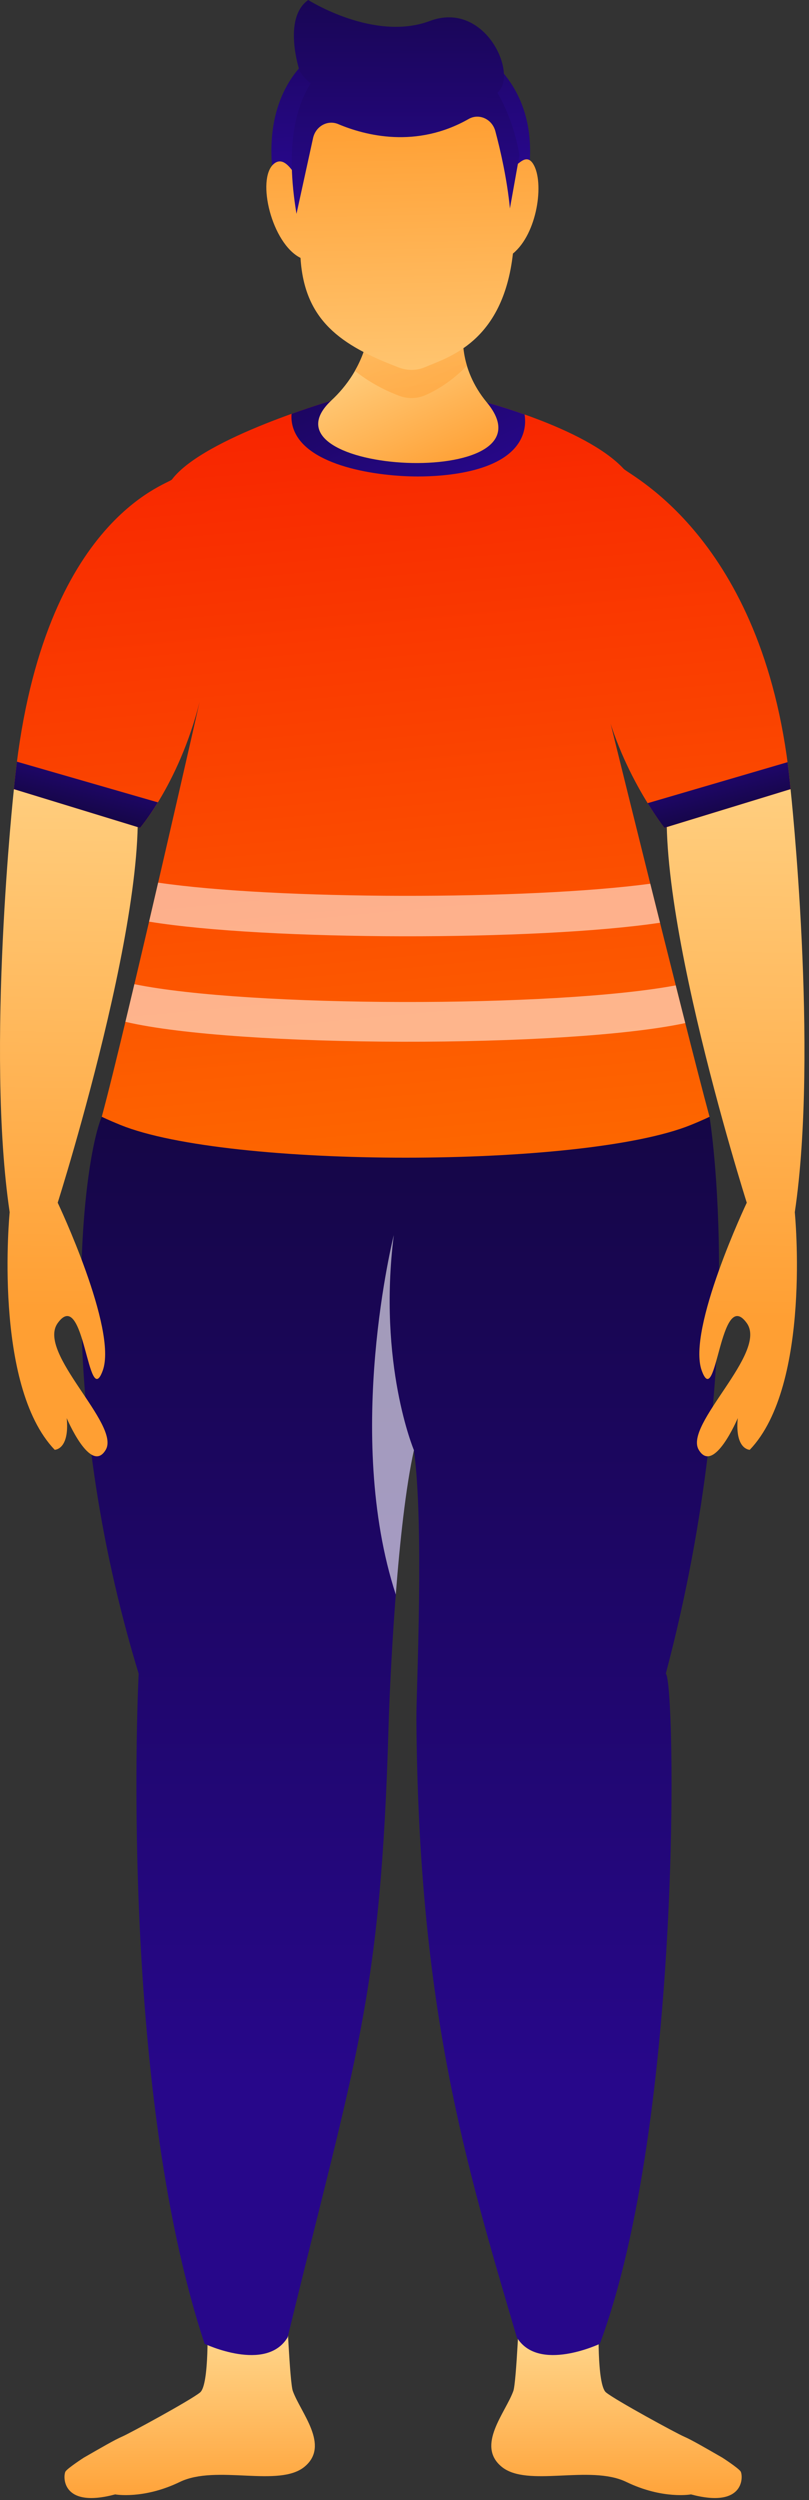 <svg width="103" height="318" viewBox="0 0 103 318" fill="none" xmlns="http://www.w3.org/2000/svg">
<rect x="0" y="0" width="103" height="318" fill="#333333" stroke="none"/>
<path d="M10.655 312.605C10.655 312.605 8.669 313.89 8.349 314.34C8.03 314.79 7.669 319.135 14.663 317.269C14.663 317.269 18.25 317.931 22.902 315.683C27.554 313.435 35.532 316.447 38.786 313.74C42.041 311.035 38.284 306.896 37.281 304.117C36.89 303.034 36.486 293.178 36.486 293.178L26.405 295.245C26.405 295.245 26.68 303.313 25.479 304.299C24.278 305.284 16.497 309.51 15.536 309.924C14.576 310.34 12.893 311.319 10.655 312.605Z" fill="url(#paint0_linear_3334_36209)"/>
<path d="M91.983 312.605C91.983 312.605 93.969 313.89 94.288 314.34C94.608 314.79 94.968 319.135 87.975 317.269C87.975 317.269 84.388 317.931 79.735 315.683C75.083 313.435 67.106 316.447 63.852 313.74C60.597 311.035 64.354 306.896 65.356 304.117C65.748 303.034 66.151 293.178 66.151 293.178L76.231 295.245C76.231 295.245 75.956 303.313 77.157 304.299C78.358 305.284 86.139 309.51 87.101 309.924C88.063 310.34 89.746 311.319 91.983 312.605Z" fill="url(#paint1_linear_3334_36209)"/>
<path d="M84.766 212.88C95.419 172.724 90.334 142.047 90.334 142.047H12.953C10.572 147.648 6.762 177.166 17.654 212.88C17.654 212.88 14.969 264.739 26.05 298.116C26.05 298.116 33.882 301.831 36.623 297.29C45.258 261.695 48.481 254.43 49.475 219.429C49.597 215.108 50.459 194.524 52.698 184.452C54.023 194.065 52.992 215.251 53.013 218.576C53.26 255.614 59.362 275.42 65.796 297.289C68.538 301.83 76.37 298.115 76.37 298.115C86.947 269.754 86.008 213.648 84.766 212.88Z" fill="url(#paint2_linear_3334_36209)"/>
<path opacity="0.6" d="M50.136 157.099C50.136 157.099 43.753 182.438 50.391 202.817C50.901 196.226 51.649 189.18 52.701 184.452C52.701 184.452 48.086 173.527 50.136 157.099Z" fill="white"/>
<path d="M67.492 19.202C67.492 29.284 60.118 37.457 51.022 37.457C41.926 37.457 34.553 29.284 34.553 19.202C34.553 9.121 41.392 3.568 50.488 3.568C59.584 3.568 67.492 9.121 67.492 19.202Z" fill="url(#paint3_linear_3334_36209)"/>
<path d="M1.77 100.373C1.77 100.373 -1.825 133.637 1.232 154.186C1.232 154.186 -0.936 176.165 6.965 184.405C6.965 184.405 8.877 184.405 8.494 180.375C8.494 180.375 11.552 187.628 13.462 184.405C15.373 181.181 4.628 172.059 7.347 168.287C10.785 163.518 11.169 179.569 13.079 174.331C14.991 169.093 7.347 152.976 7.347 152.976C7.347 152.976 21.198 109.397 16.612 97.309L1.77 100.373Z" fill="url(#paint4_linear_3334_36209)"/>
<path d="M100.652 100.373C100.652 100.373 104.248 133.637 101.191 154.186C101.191 154.186 103.359 176.165 95.459 184.405C95.459 184.405 93.547 184.405 93.93 180.375C93.93 180.375 90.872 187.628 88.961 184.405C87.05 181.181 97.796 172.059 95.077 168.287C91.639 163.518 91.255 179.569 89.344 174.331C87.434 169.093 95.077 152.976 95.077 152.976C95.077 152.976 81.225 109.397 85.812 97.309L100.652 100.373Z" fill="url(#paint5_linear_3334_36209)"/>
<path d="M79.4 59.627C74.457 54.309 60.935 50.912 60.935 50.912L51.213 52.142L42.553 50.855C42.553 50.855 25.928 55.644 21.894 60.986C21.419 61.615 4.97 66.176 1.771 100.373L17.834 105.292C17.834 105.292 23.57 98.686 25.935 86.981C25.935 86.981 16.067 130.568 12.957 142.047C12.957 142.047 13.813 142.468 15.329 143.084C29.017 148.637 74.275 148.637 87.963 143.084C89.479 142.47 90.335 142.047 90.335 142.047C87.224 130.568 76.491 86.981 76.491 86.981C78.218 97.23 84.592 105.292 84.592 105.292L100.655 100.373C97.744 68.904 80.249 60.54 79.4 59.627Z" fill="url(#paint6_linear_3334_36209)"/>
<path d="M37.381 54.586C39.087 59.337 48.128 60.605 53.202 60.605C56.531 60.605 64.489 60.114 66.451 55.559C66.765 54.832 66.97 53.874 66.787 52.718C63.492 51.555 60.937 50.912 60.937 50.912L51.215 52.142L42.554 50.855C42.554 50.855 40.236 51.523 37.121 52.638C37.06 53.384 37.185 54.041 37.381 54.586Z" fill="url(#paint7_linear_3334_36209)"/>
<path d="M42.223 50.898C43.958 49.282 46.239 46.448 46.934 42.302H58.989C58.989 42.302 58.301 46.748 61.989 51.194C71.385 62.527 31.991 60.43 42.223 50.898Z" fill="url(#paint8_linear_3334_36209)"/>
<path opacity="0.65" d="M58.99 42.303H46.935C46.617 44.2 45.96 45.81 45.182 47.167C46.75 48.417 48.604 49.502 50.813 50.339C51.892 50.748 53.084 50.729 54.144 50.268C55.498 49.679 57.465 48.554 59.45 46.52C58.718 44.086 58.99 42.303 58.99 42.303Z" fill="url(#paint9_linear_3334_36209)"/>
<path d="M67.897 20.875C67.019 19.441 66.008 20.984 65.666 20.969C64.866 18.537 62.156 7.529 50.309 8.139C41.579 8.588 37.482 18.506 37.482 18.506C37.482 18.506 37.485 20.344 37.364 21.886C36.85 21.197 35.908 19.911 34.825 20.877C32.641 22.825 34.587 30.967 38.26 32.803C38.75 40.729 43.337 43.925 50.812 46.756C51.891 47.165 53.082 47.146 54.143 46.686C57 45.445 64.031 43.585 65.305 32.251C68.419 29.707 69.323 23.209 67.897 20.875Z" fill="url(#paint10_linear_3334_36209)"/>
<path d="M1.771 100.373L17.834 105.292C17.834 105.292 18.801 104.167 20.1 102.055L2.153 96.88C2.014 98.01 1.884 99.168 1.771 100.373Z" fill="url(#paint11_linear_3334_36209)"/>
<path d="M82.457 102.159C82.516 102.255 82.57 102.339 82.628 102.43C82.747 102.619 82.864 102.805 82.976 102.978C83.05 103.092 83.12 103.199 83.191 103.306C83.281 103.443 83.368 103.575 83.452 103.698C83.514 103.789 83.576 103.883 83.633 103.966C83.728 104.104 83.815 104.229 83.898 104.347C83.972 104.452 84.04 104.547 84.103 104.635C84.162 104.718 84.224 104.803 84.273 104.87C84.311 104.921 84.345 104.967 84.377 105.009C84.418 105.063 84.458 105.119 84.487 105.155C84.503 105.178 84.525 105.205 84.538 105.222C84.563 105.253 84.589 105.288 84.589 105.288L100.652 100.369C100.544 99.192 100.411 98.057 100.269 96.944L82.457 102.159Z" fill="url(#paint12_linear_3334_36209)"/>
<path d="M53.499 5.065C42.725 4.136 34.853 9.976 37.75 27.197L39.858 17.563C40.187 16.062 41.703 15.213 43.06 15.785C46.502 17.236 52.998 18.93 59.67 15.133C61 14.376 62.654 15.147 63.064 16.68C63.725 19.151 64.554 22.769 64.922 26.513L66.133 19.747C66.133 19.747 64.271 5.996 53.499 5.065Z" fill="url(#paint13_linear_3334_36209)"/>
<path d="M38.138 8.998C38.138 8.998 35.926 2.333 39.245 0C39.245 0 47.622 5.332 54.734 2.665C61.847 -5.99474e-06 66.114 9.663 63.268 11.829C61.768 12.972 41.931 15.662 38.138 8.998Z" fill="url(#paint14_linear_3334_36209)"/>
<path opacity="0.55" d="M87.246 130.128C86.856 128.592 86.45 126.988 86.033 125.333C70.68 128.202 31.606 128.152 17.108 125.18C16.717 126.83 16.335 128.433 15.967 129.967C30.096 133.294 72.21 133.346 87.246 130.128Z" fill="white"/>
<path opacity="0.55" d="M84.032 117.366C83.618 115.712 83.203 114.05 82.792 112.404C67.112 114.502 35.083 114.457 20.134 112.266C19.753 113.911 19.366 115.572 18.979 117.227C33.918 119.663 68.334 119.708 84.032 117.366Z" fill="white"/>
<defs>
<linearGradient id="paint0_linear_3334_36209" x1="24.149" y1="286.92" x2="24.149" y2="319.168" gradientUnits="userSpaceOnUse">
<stop stop-color="#FFEFB4"/>
<stop offset="1" stop-color="#FF9F33"/>
</linearGradient>
<linearGradient id="paint1_linear_3334_36209" x1="78.489" y1="286.92" x2="78.489" y2="319.168" gradientUnits="userSpaceOnUse">
<stop stop-color="#FFEFB4"/>
<stop offset="1" stop-color="#FF9F33"/>
</linearGradient>
<linearGradient id="paint2_linear_3334_36209" x1="50.934" y1="93.599" x2="50.934" y2="264.546" gradientUnits="userSpaceOnUse">
<stop stop-color="#0E052B"/>
<stop offset="1" stop-color="#27078A"/>
</linearGradient>
<linearGradient id="paint3_linear_3334_36209" x1="49.335" y1="-22.132" x2="51.297" y2="21.139" gradientUnits="userSpaceOnUse">
<stop stop-color="#0E052B"/>
<stop offset="1" stop-color="#27078A"/>
</linearGradient>
<linearGradient id="paint4_linear_3334_36209" x1="9.665" y1="51.702" x2="7.951" y2="166.379" gradientUnits="userSpaceOnUse">
<stop stop-color="#FFEFB4"/>
<stop offset="1" stop-color="#FF9F33"/>
</linearGradient>
<linearGradient id="paint5_linear_3334_36209" x1="94.546" y1="53.044" x2="92.832" y2="167.658" gradientUnits="userSpaceOnUse">
<stop stop-color="#FFEFB4"/>
<stop offset="1" stop-color="#FF9F33"/>
</linearGradient>
<linearGradient id="paint6_linear_3334_36209" x1="57.689" y1="177.748" x2="40.997" y2="-1.709" gradientUnits="userSpaceOnUse">
<stop stop-color="#FF7B00"/>
<stop offset="1" stop-color="#F50000"/>
</linearGradient>
<linearGradient id="paint7_linear_3334_36209" x1="40.207" y1="24.681" x2="57.574" y2="62.809" gradientUnits="userSpaceOnUse">
<stop stop-color="#0E052B"/>
<stop offset="1" stop-color="#27078A"/>
</linearGradient>
<linearGradient id="paint8_linear_3334_36209" x1="43.346" y1="32.716" x2="56.144" y2="60.81" gradientUnits="userSpaceOnUse">
<stop stop-color="#FFEFB4"/>
<stop offset="1" stop-color="#FF9F33"/>
</linearGradient>
<linearGradient id="paint9_linear_3334_36209" x1="42.445" y1="-37.639" x2="54.947" y2="58.482" gradientUnits="userSpaceOnUse">
<stop stop-color="#FFEFB4"/>
<stop offset="1" stop-color="#FF9F33"/>
</linearGradient>
<linearGradient id="paint10_linear_3334_36209" x1="52.524" y1="84.273" x2="50.871" y2="14.781" gradientUnits="userSpaceOnUse">
<stop stop-color="#FFEFB4"/>
<stop offset="1" stop-color="#FF9F33"/>
</linearGradient>
<linearGradient id="paint11_linear_3334_36209" x1="9.394" y1="106.897" x2="12.513" y2="94.855" gradientUnits="userSpaceOnUse">
<stop stop-color="#0E052B"/>
<stop offset="1" stop-color="#27078A"/>
</linearGradient>
<linearGradient id="paint12_linear_3334_36209" x1="93.135" y1="107.156" x2="90.012" y2="95.099" gradientUnits="userSpaceOnUse">
<stop stop-color="#0E052B"/>
<stop offset="1" stop-color="#27078A"/>
</linearGradient>
<linearGradient id="paint13_linear_3334_36209" x1="51.766" y1="-20.733" x2="51.602" y2="26.58" gradientUnits="userSpaceOnUse">
<stop stop-color="#0E052B"/>
<stop offset="1" stop-color="#27078A"/>
</linearGradient>
<linearGradient id="paint14_linear_3334_36209" x1="50.873" y1="-20.737" x2="50.71" y2="26.577" gradientUnits="userSpaceOnUse">
<stop stop-color="#0E052B"/>
<stop offset="1" stop-color="#27078A"/>
</linearGradient>
</defs>
</svg>

